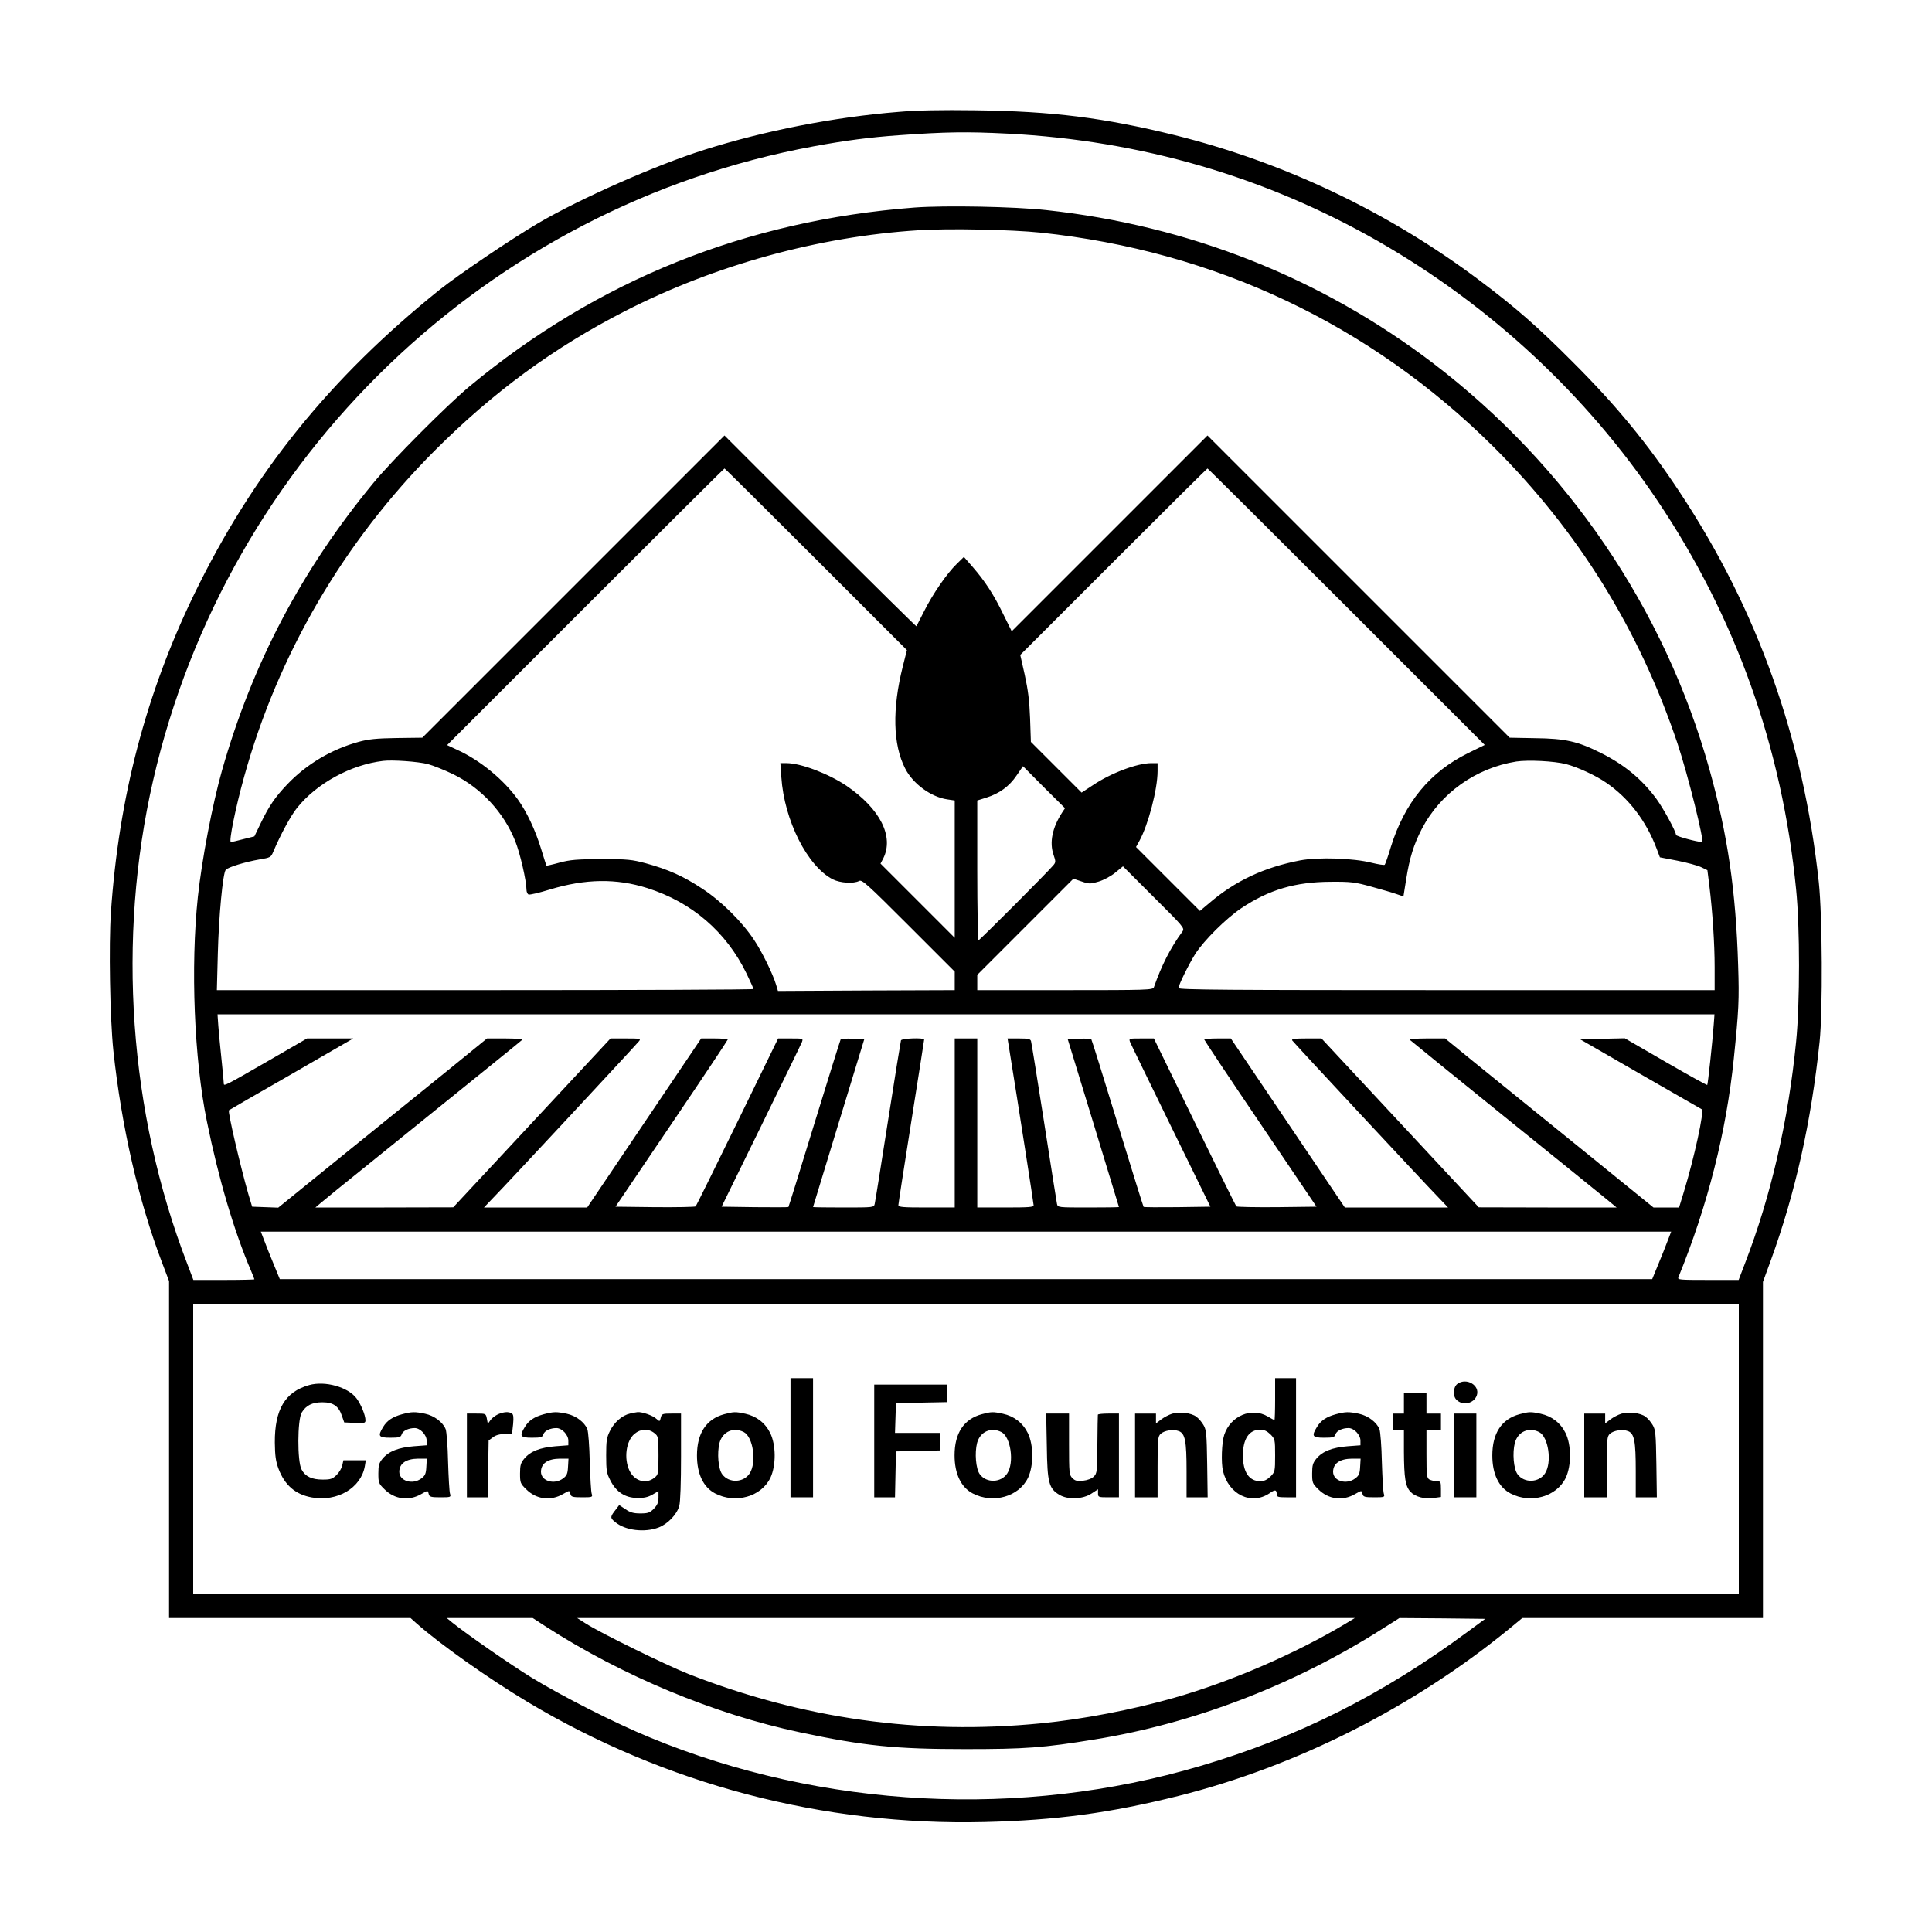 <?xml version="1.0" standalone="no"?>
<!DOCTYPE svg PUBLIC "-//W3C//DTD SVG 20010904//EN"
 "http://www.w3.org/TR/2001/REC-SVG-20010904/DTD/svg10.dtd">
<svg version="1.0" xmlns="http://www.w3.org/2000/svg"
 width="1200pt" height="1200pt" viewBox="0 0 1200 1200"
 preserveAspectRatio="xMidYMid meet">

<g transform="translate(0,1200) scale(0.1,-0.1)"
fill="#000000" stroke="none">
<path d="M5580 11305 c-398 -32 -832 -117 -1207 -236 -300 -95 -765 -300
-1030 -455 -164 -96 -491 -317 -613 -414 -682 -548 -1162 -1143 -1526 -1895
-298 -616 -466 -1257 -515 -1970 -14 -206 -6 -659 15 -860 50 -469 156 -933
302 -1316 l44 -116 0 -1047 0 -1046 750 0 750 0 37 -33 c148 -131 445 -341
688 -487 857 -513 1838 -771 2840 -747 448 11 779 56 1204 162 737 185 1464
553 2061 1043 l75 62 748 0 747 0 0 1044 0 1044 49 134 c152 418 251 860 303
1358 20 194 17 784 -5 990 -96 892 -381 1693 -862 2420 -200 303 -396 542
-670 815 -218 219 -356 339 -576 504 -567 426 -1216 734 -1894 902 -440 108
-756 148 -1235 154 -212 3 -369 0 -480 -10z m680 -135 c827 -43 1598 -267
2301 -669 694 -398 1291 -952 1734 -1611 485 -722 774 -1532 861 -2414 24
-236 24 -708 0 -946 -48 -489 -156 -959 -318 -1378 l-39 -102 -191 0 c-177 0
-190 1 -183 17 182 447 297 900 344 1358 31 302 34 366 27 577 -14 463 -65
813 -178 1218 -278 998 -884 1889 -1717 2524 -696 530 -1515 855 -2401 951
-201 22 -628 30 -820 16 -1046 -80 -1969 -451 -2765 -1112 -137 -114 -481
-459 -596 -599 -446 -541 -750 -1118 -940 -1785 -60 -212 -125 -553 -150 -785
-46 -435 -23 -1010 56 -1395 72 -355 170 -686 275 -930 11 -26 20 -49 20 -51
0 -2 -85 -4 -189 -4 l-190 0 -39 103 c-361 937 -437 2015 -211 3000 460 2009
2082 3566 4102 3938 200 37 349 56 529 69 292 21 423 23 678 10z m205 -615
c1081 -114 2046 -570 2811 -1330 525 -522 905 -1134 1143 -1842 65 -195 169
-613 153 -613 -31 0 -162 36 -162 44 0 21 -78 164 -121 223 -91 124 -201 214
-345 286 -143 72 -221 90 -408 92 l-159 3 -938 938 -939 939 -608 -608 -608
-608 -52 105 c-59 122 -113 205 -190 294 l-55 63 -44 -43 c-62 -60 -150 -188
-203 -294 -25 -49 -46 -91 -48 -94 -1 -2 -270 263 -597 590 l-595 595 -939
-939 -938 -938 -159 -2 c-127 -2 -175 -7 -237 -24 -168 -46 -324 -139 -443
-264 -75 -79 -113 -134 -164 -240 l-40 -83 -68 -17 c-37 -10 -72 -18 -78 -18
-14 0 29 214 82 404 211 763 620 1462 1184 2027 366 366 740 640 1181 866 558
286 1203 464 1825 503 189 12 577 4 759 -15z m-1396 -2029 l564 -564 -26 -103
c-66 -263 -61 -484 15 -632 48 -95 160 -177 261 -192 l47 -7 0 -427 0 -426
-230 230 -231 231 17 32 c68 136 -19 308 -228 451 -111 75 -284 141 -372 141
l-39 0 6 -87 c18 -269 162 -554 320 -635 46 -23 129 -28 163 -10 18 10 50 -19
307 -276 l287 -287 0 -57 0 -58 -549 -2 -549 -3 -12 40 c-20 66 -86 202 -137
278 -74 112 -203 240 -321 317 -116 77 -212 120 -351 158 -87 23 -113 26 -276
26 -151 -1 -193 -4 -260 -22 -43 -12 -80 -20 -81 -19 -1 1 -16 49 -34 107 -35
114 -88 227 -144 305 -89 124 -236 244 -375 307 l-64 30 859 859 c472 472 861
859 864 859 3 0 259 -254 569 -564z m3294 -294 l859 -859 -104 -51 c-237 -117
-393 -307 -479 -582 -17 -58 -35 -108 -38 -111 -3 -4 -40 2 -81 12 -113 29
-331 36 -444 15 -224 -43 -404 -127 -567 -267 l-56 -47 -198 198 -199 199 21
38 c55 100 113 321 113 434 l0 49 -38 0 c-88 0 -251 -61 -364 -137 l-70 -46
-158 158 -157 157 -5 147 c-4 109 -13 177 -33 269 l-28 124 579 579 c318 318
581 579 584 579 3 0 391 -386 863 -858z m-5705 -978 c31 -8 103 -37 159 -64
172 -85 312 -236 383 -414 30 -74 70 -248 70 -302 0 -13 6 -27 13 -30 8 -3 67
11 132 31 221 67 413 70 605 9 276 -87 490 -271 616 -529 24 -50 44 -94 44
-98 0 -4 -750 -7 -1666 -7 l-1667 0 6 228 c6 232 31 497 49 519 14 17 123 50
211 65 66 11 70 13 84 47 46 108 108 223 148 273 122 152 333 268 535 292 58
7 217 -4 278 -20z m7069 0 c70 -18 186 -71 250 -116 139 -95 248 -237 313
-410 l20 -53 109 -21 c60 -12 126 -30 147 -40 l39 -19 12 -95 c20 -163 33
-361 33 -508 l0 -142 -1665 0 c-1345 0 -1665 2 -1665 13 0 19 64 148 104 212
55 85 191 220 286 284 172 115 335 163 555 164 127 1 151 -2 255 -31 63 -17
134 -38 156 -46 l41 -14 17 106 c21 134 47 216 97 313 115 222 336 379 587
419 74 11 235 3 309 -16z m-3130 -301 c-61 -94 -80 -186 -53 -263 14 -41 14
-46 -2 -65 -41 -48 -457 -465 -464 -465 -4 0 -8 195 -8 434 l0 434 57 18 c80
25 142 70 187 137 l40 58 130 -131 131 -130 -18 -27z m748 -738 c-77 -105
-130 -211 -178 -347 -6 -17 -41 -18 -552 -18 l-545 0 0 48 0 47 298 298 299
299 51 -17 c46 -16 55 -16 105 -1 31 9 76 33 103 55 l49 40 192 -192 c182
-181 192 -192 178 -212z m3299 -582 c-8 -108 -36 -368 -40 -372 -2 -2 -118 62
-258 143 l-254 147 -139 -3 -139 -3 373 -215 c206 -118 378 -217 383 -220 17
-10 -47 -302 -111 -512 l-30 -98 -79 0 -80 0 -477 387 c-263 213 -554 449
-648 525 l-169 138 -115 0 c-63 0 -111 -4 -105 -8 5 -5 270 -220 589 -478 319
-257 606 -490 638 -516 l58 -48 -428 0 -428 1 -488 524 -489 525 -95 0 c-72 0
-92 -3 -87 -12 9 -14 809 -873 908 -975 l60 -63 -320 0 -321 0 -354 525 -354
525 -82 0 c-46 0 -83 -3 -83 -7 1 -5 157 -240 349 -523 l348 -515 -245 -3
c-135 -1 -249 1 -253 5 -4 5 -121 241 -260 526 l-252 517 -78 0 c-77 0 -78 0
-70 -22 5 -13 120 -248 254 -523 l245 -500 -206 -3 c-113 -1 -207 -1 -209 2
-2 2 -75 236 -162 520 -87 284 -160 519 -163 522 -3 3 -37 4 -76 2 l-70 -3
159 -520 c87 -286 159 -521 159 -522 0 -2 -85 -3 -190 -3 -189 0 -190 0 -195
23 -2 12 -39 240 -80 507 -42 267 -78 493 -81 503 -4 14 -17 17 -76 17 l-70 0
6 -37 c66 -409 156 -988 156 -999 0 -12 -29 -14 -175 -14 l-175 0 0 525 0 525
-70 0 -70 0 0 -525 0 -525 -175 0 c-147 0 -175 2 -175 15 0 8 36 241 80 518
44 277 80 507 80 510 0 13 -140 8 -144 -5 -2 -7 -39 -233 -81 -503 -42 -269
-79 -500 -82 -512 -5 -23 -6 -23 -194 -23 -104 0 -189 1 -189 3 0 1 72 236
159 522 l159 520 -70 3 c-39 2 -73 1 -76 -2 -2 -3 -76 -238 -163 -522 -87
-284 -160 -518 -162 -521 -2 -2 -96 -2 -209 -1 l-206 3 245 500 c134 275 249
510 254 523 8 22 7 22 -70 22 l-78 0 -252 -517 c-139 -285 -256 -521 -260
-526 -4 -4 -118 -6 -253 -5 l-245 3 348 515 c192 283 348 518 349 523 0 4 -37
7 -83 7 l-82 0 -354 -525 -354 -525 -321 0 -320 0 60 63 c78 79 884 946 903
970 13 16 7 17 -82 17 l-95 0 -489 -525 -488 -524 -428 -1 -428 0 33 28 c18
16 150 123 293 238 746 602 951 768 959 776 6 4 -41 8 -105 8 l-114 0 -231
-188 c-127 -103 -419 -339 -649 -525 l-417 -338 -81 3 -81 3 -24 80 c-50 175
-129 513 -120 519 2 2 176 103 388 224 l384 222 -143 0 -144 0 -242 -140
c-262 -151 -275 -158 -275 -141 0 7 -6 74 -14 149 -8 75 -17 170 -20 210 l-5
72 4649 0 4649 0 -5 -67z m-286 -1340 c-12 -32 -38 -98 -59 -148 l-37 -90
-4262 0 -4262 0 -37 90 c-21 50 -47 116 -59 148 l-22 57 4380 0 4380 0 -22
-57z m442 -1293 l0 -900 -4800 0 -4800 0 0 900 0 900 4800 0 4800 0 0 -900z
m-7408 -1104 c475 -306 1047 -544 1578 -656 400 -85 593 -104 1025 -104 373 0
484 8 804 60 614 99 1238 338 1784 685 l109 69 266 -2 267 -3 -113 -83 c-527
-389 -1050 -652 -1657 -831 -1109 -328 -2345 -265 -3415 176 -218 89 -548 257
-738 373 -136 84 -402 269 -493 342 l-34 28 267 0 267 0 83 -54z m4967 20
c-308 -185 -713 -361 -1065 -461 -262 -75 -570 -134 -829 -159 -753 -74 -1478
28 -2190 307 -136 54 -541 252 -635 312 l-55 35 2415 0 2415 0 -56 -34z"/>
<path d="M4910 3070 l0 -370 70 0 70 0 0 370 0 370 -70 0 -70 0 0 -370z"/>
<path d="M7920 3310 c0 -71 -2 -130 -4 -130 -3 0 -22 10 -42 22 -100 59 -231
4 -270 -114 -16 -48 -20 -173 -8 -224 35 -147 176 -215 289 -139 35 25 45 23
45 -7 0 -15 8 -18 60 -18 l60 0 0 370 0 370 -65 0 -65 0 0 -130z m-29 -219
c28 -29 29 -32 29 -131 0 -99 -1 -102 -29 -131 -21 -20 -39 -29 -63 -29 -70 0
-108 57 -108 160 0 103 38 160 108 160 24 0 42 -9 63 -29z"/>
<path d="M9053 3405 c-27 -19 -31 -75 -7 -99 39 -40 110 -24 127 28 20 61 -64
111 -120 71z"/>
<path d="M1920 3397 c-149 -42 -214 -151 -213 -357 1 -83 6 -117 23 -163 39
-103 106 -160 208 -178 157 -28 304 59 328 194 l6 37 -70 0 -69 0 -7 -31 c-3
-17 -19 -44 -35 -60 -26 -25 -37 -29 -86 -29 -68 0 -109 19 -132 63 -27 49
-26 308 1 353 27 45 65 64 129 64 67 0 101 -24 121 -85 l14 -40 66 -3 c59 -3
66 -1 66 16 0 32 -28 100 -56 137 -53 70 -195 110 -294 82z"/>
<path d="M5430 3050 l0 -350 65 0 64 0 3 143 3 142 138 3 137 3 0 54 0 55
-140 0 -141 0 3 93 3 92 158 3 157 3 0 54 0 55 -225 0 -225 0 0 -350z"/>
<path d="M8720 3285 l0 -65 -35 0 -35 0 0 -50 0 -50 35 0 35 0 0 -137 c1 -163
9 -215 41 -249 29 -31 88 -47 145 -38 l44 6 0 49 c0 46 -2 49 -26 49 -14 0
-34 5 -45 10 -17 10 -19 23 -19 160 l0 150 45 0 45 0 0 50 0 50 -45 0 -45 0 0
65 0 65 -70 0 -70 0 0 -65z"/>
<path d="M2498 3216 c-59 -16 -94 -39 -118 -79 -35 -57 -29 -67 44 -67 56 0
65 3 71 21 7 22 42 39 81 39 34 0 74 -42 74 -78 l0 -29 -80 -6 c-95 -8 -155
-31 -193 -76 -23 -28 -27 -42 -27 -93 0 -57 2 -63 38 -98 63 -63 152 -75 230
-29 41 23 39 23 45 -1 4 -17 14 -20 72 -20 65 0 67 1 60 23 -4 12 -9 101 -12
197 -2 96 -9 187 -15 203 -17 43 -71 84 -128 96 -63 13 -82 13 -142 -3z m150
-327 c-2 -43 -8 -55 -31 -72 -55 -41 -137 -16 -137 42 1 52 42 80 118 81 l53
0 -3 -51z"/>
<path d="M3094 3216 c-17 -8 -39 -24 -48 -37 l-16 -23 -6 32 c-6 32 -7 32 -65
32 l-59 0 0 -260 0 -260 65 0 65 0 2 176 3 177 27 20 c23 17 50 22 118 22 1 0
3 26 7 59 4 44 2 60 -8 67 -20 12 -49 10 -85 -5z"/>
<path d="M3378 3216 c-59 -16 -94 -39 -118 -79 -35 -57 -29 -67 44 -67 56 0
65 3 71 21 7 22 42 39 81 39 34 0 74 -42 74 -78 l0 -29 -80 -6 c-95 -8 -155
-31 -193 -76 -23 -28 -27 -42 -27 -93 0 -57 2 -63 38 -98 63 -63 152 -75 230
-29 41 23 39 23 45 -1 4 -17 14 -20 72 -20 65 0 67 1 60 23 -4 12 -9 101 -12
197 -2 96 -9 187 -15 203 -17 43 -71 84 -128 96 -63 13 -82 13 -142 -3z m150
-327 c-2 -43 -8 -55 -31 -72 -55 -41 -137 -16 -137 42 1 52 42 80 118 81 l53
0 -3 -51z"/>
<path d="M3913 3220 c-49 -11 -98 -54 -124 -107 -21 -41 -24 -63 -24 -153 0
-94 3 -111 26 -155 36 -72 92 -108 166 -109 43 -1 68 5 96 21 l37 22 0 -40 c0
-31 -7 -47 -29 -70 -25 -25 -37 -29 -84 -29 -42 0 -63 6 -92 26 l-39 26 -18
-24 c-39 -49 -40 -55 -8 -81 62 -53 184 -68 272 -34 56 22 113 81 127 134 7
22 11 148 11 306 l0 267 -60 0 c-56 0 -60 -2 -66 -26 -6 -25 -6 -25 -28 -6
-21 20 -87 43 -116 41 -8 -1 -30 -5 -47 -9z m151 -121 c25 -20 26 -23 26 -139
0 -116 -1 -119 -26 -139 -52 -41 -122 -21 -154 44 -36 75 -22 185 31 229 38
32 86 34 123 5z"/>
<path d="M4498 3216 c-111 -30 -169 -118 -169 -256 0 -115 40 -198 113 -236
127 -66 288 -20 344 99 35 77 34 202 -2 276 -32 64 -86 105 -155 120 -61 13
-71 13 -131 -3z m122 -111 c58 -30 81 -189 36 -257 -38 -58 -129 -61 -170 -5
-25 33 -33 133 -17 195 19 70 87 100 151 67z"/>
<path d="M6098 3216 c-111 -30 -169 -117 -169 -255 0 -115 40 -199 113 -237
127 -66 288 -20 344 99 35 77 34 202 -2 276 -32 64 -86 105 -155 120 -61 13
-71 13 -131 -3z m122 -111 c58 -30 81 -189 36 -257 -38 -58 -129 -61 -170 -5
-25 33 -33 133 -17 195 19 70 87 100 151 67z"/>
<path d="M7280 3219 c-19 -6 -50 -22 -67 -35 l-33 -25 0 30 0 31 -65 0 -65 0
0 -260 0 -260 70 0 70 0 0 188 c0 172 2 190 19 206 24 22 79 30 113 17 39 -15
48 -61 48 -248 l0 -163 66 0 65 0 -3 208 c-3 186 -5 211 -23 241 -11 19 -31
42 -45 52 -31 23 -103 32 -150 18z"/>
<path d="M8298 3216 c-59 -16 -94 -39 -118 -79 -35 -57 -29 -67 44 -67 56 0
65 3 71 21 7 22 42 39 81 39 34 0 74 -42 74 -78 l0 -29 -80 -6 c-95 -8 -155
-31 -193 -76 -23 -28 -27 -42 -27 -93 0 -57 2 -63 38 -98 63 -63 152 -75 230
-29 41 23 39 23 45 -1 4 -17 14 -20 72 -20 65 0 67 1 60 23 -4 12 -9 101 -12
197 -2 96 -9 187 -15 203 -17 43 -71 84 -128 96 -63 13 -82 13 -142 -3z m150
-327 c-2 -43 -8 -55 -31 -72 -55 -41 -137 -16 -137 42 1 52 42 80 118 81 l53
0 -3 -51z"/>
<path d="M9438 3216 c-111 -30 -169 -118 -169 -256 0 -115 40 -198 113 -236
127 -66 288 -20 344 99 35 77 34 202 -2 276 -32 64 -86 105 -155 120 -61 13
-71 13 -131 -3z m122 -111 c58 -30 81 -189 36 -257 -38 -58 -129 -61 -170 -5
-25 33 -33 133 -17 195 19 70 87 100 151 67z"/>
<path d="M10070 3219 c-19 -6 -50 -22 -67 -35 l-33 -25 0 30 0 31 -65 0 -65 0
0 -260 0 -260 70 0 70 0 0 188 c0 172 2 190 19 206 24 22 79 30 113 17 39 -15
48 -61 48 -248 l0 -163 66 0 65 0 -3 208 c-3 186 -5 211 -23 241 -11 19 -31
42 -45 52 -31 23 -103 32 -150 18z"/>
<path d="M6502 3018 c3 -229 13 -264 79 -303 52 -31 145 -27 198 8 l41 27 0
-25 c0 -24 2 -25 65 -25 l65 0 0 260 0 260 -65 0 c-36 0 -65 -3 -66 -7 -1 -5
-2 -88 -3 -185 -1 -167 -2 -179 -22 -199 -13 -13 -39 -23 -67 -26 -36 -4 -49
-1 -66 16 -20 20 -21 31 -21 211 l0 190 -71 0 -71 0 4 -202z"/>
<path d="M9030 2960 l0 -260 70 0 70 0 0 260 0 260 -70 0 -70 0 0 -260z"/>
</g>
</svg>
